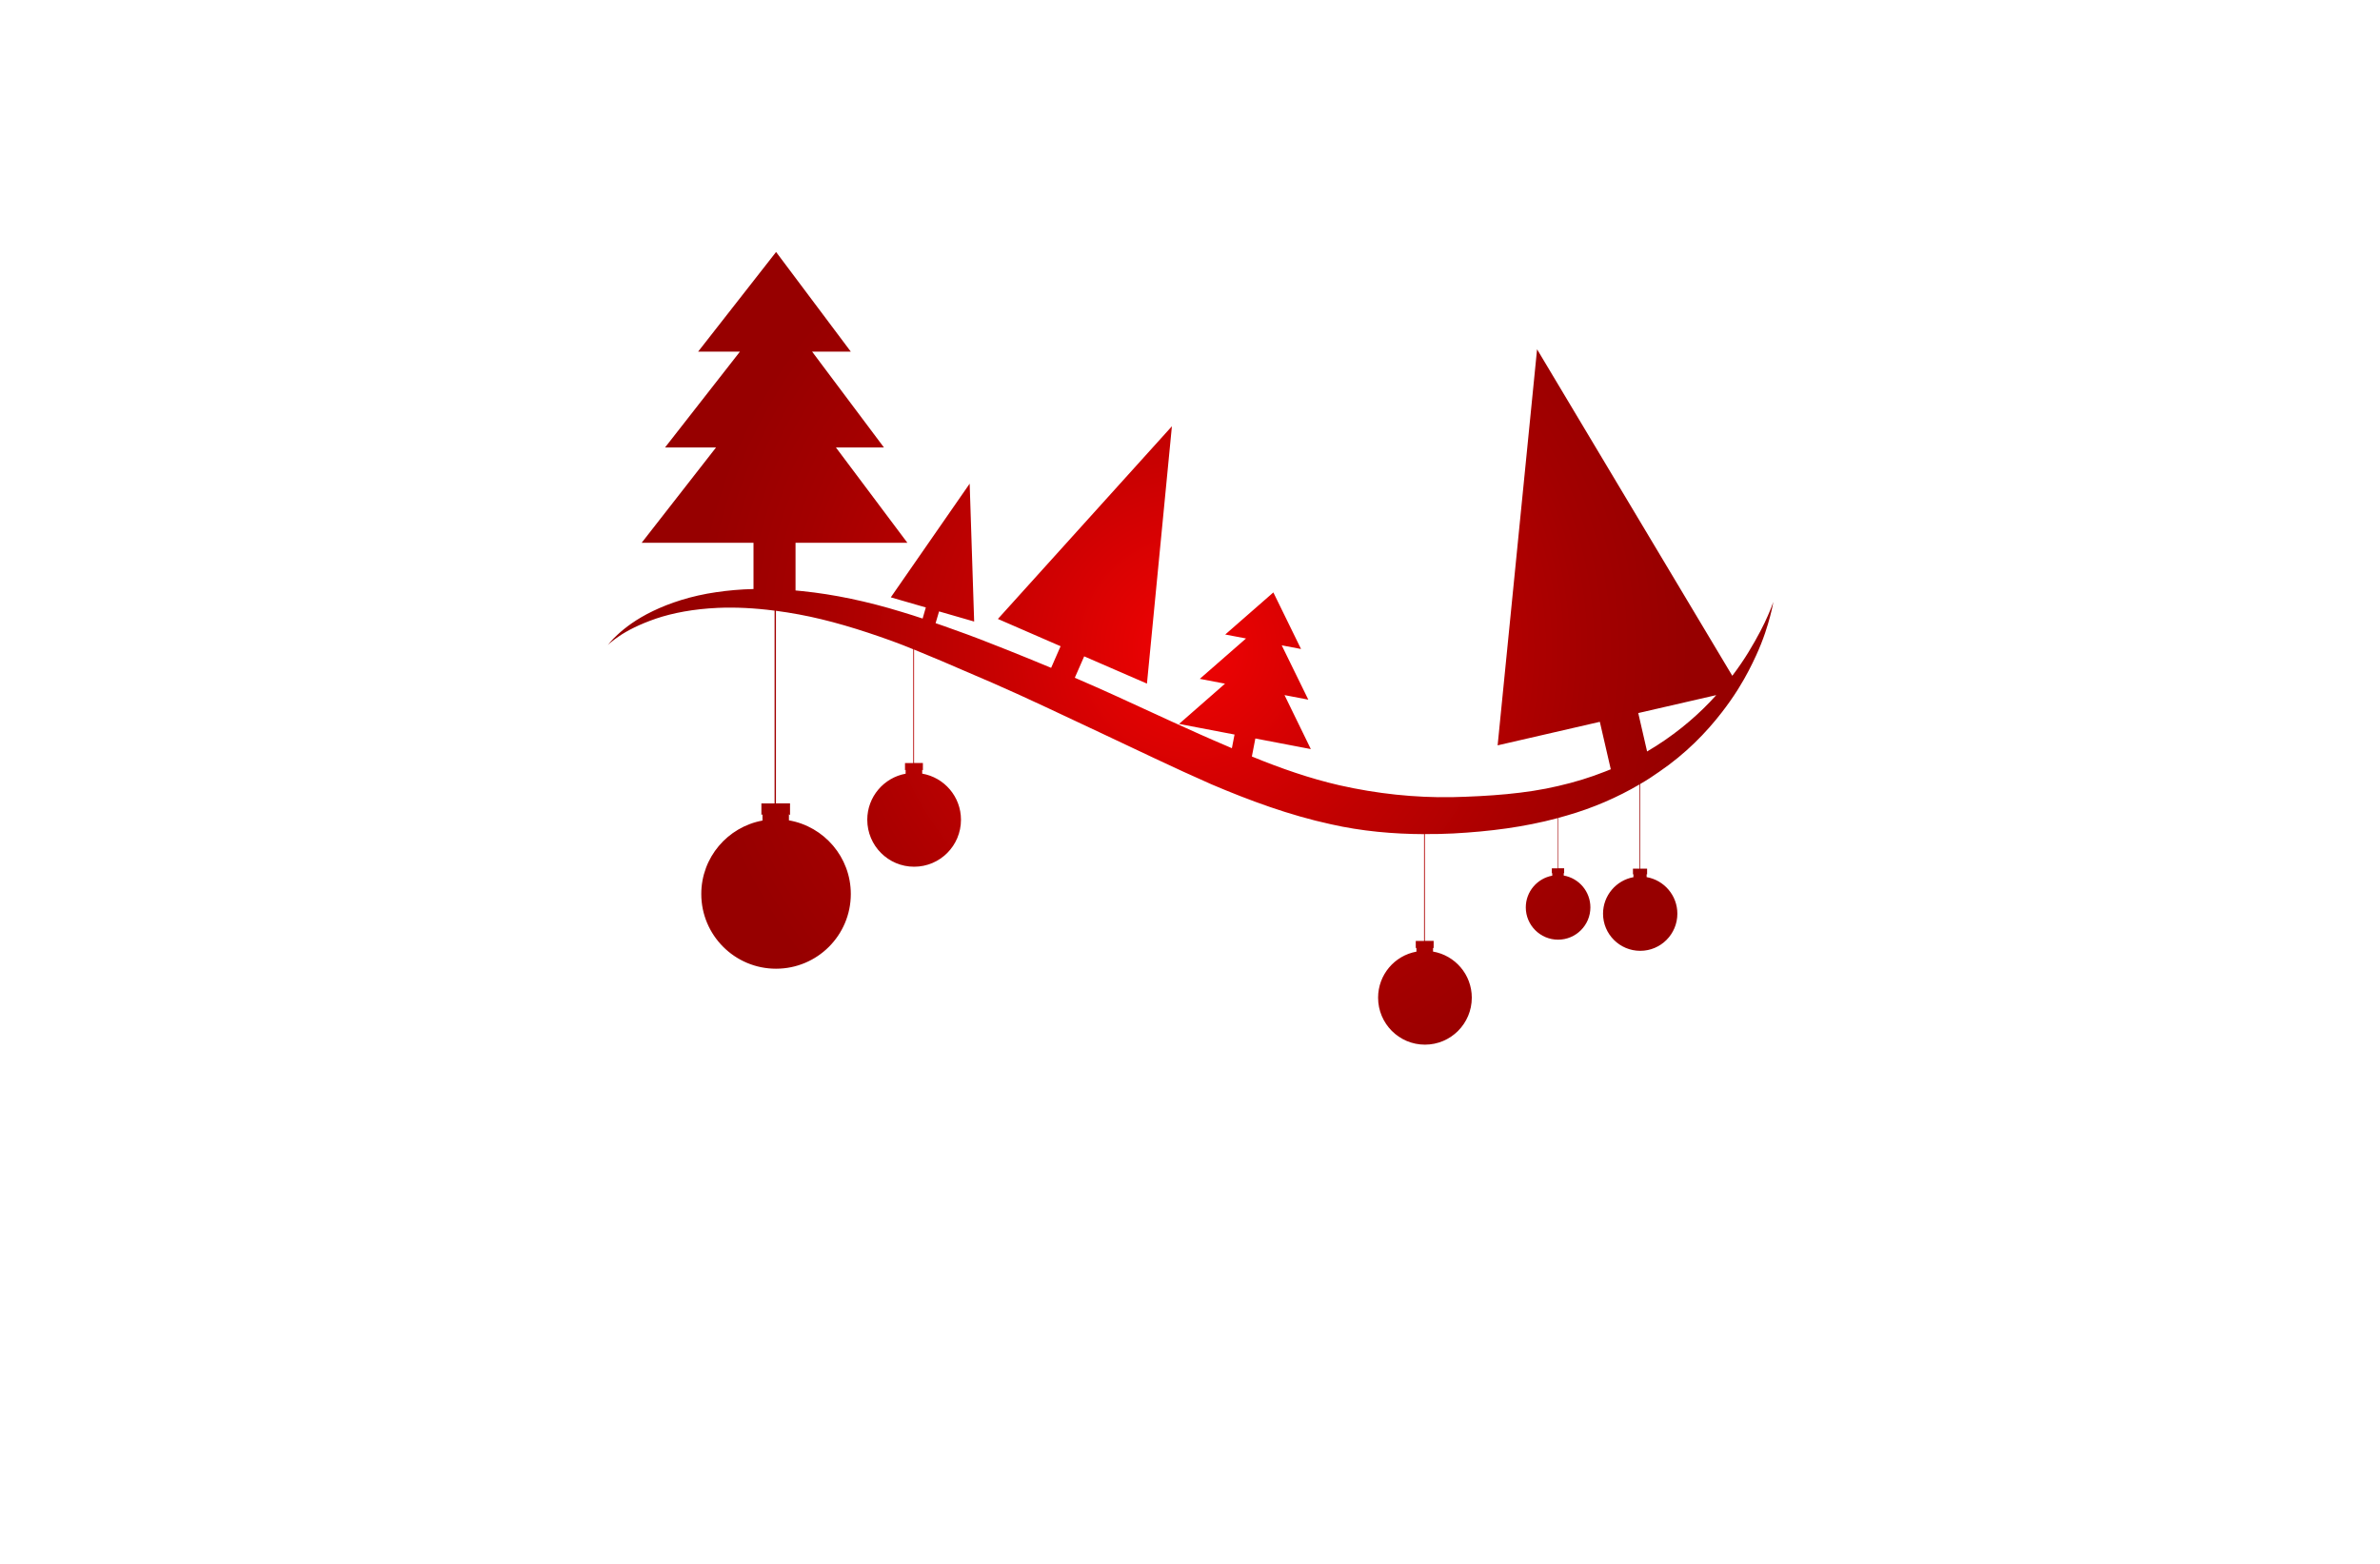 <?xml version="1.0" encoding="utf-8"?>
<!-- Generator: Adobe Illustrator 27.8.1, SVG Export Plug-In . SVG Version: 6.00 Build 0)  -->
<svg version="1.1" id="Layer_1" xmlns="http://www.w3.org/2000/svg" xmlns:xlink="http://www.w3.org/1999/xlink" x="0px" y="0px"
	 viewBox="0 0 350 230" style="enable-background:new 0 0 350 230;" xml:space="preserve">
<style type="text/css">
	.st0{fill:#EAE4B0;}
	.st1{fill:#332700;}
	.st2{fill:#EBEBFF;}
	.st3{fill:#FBFFAE;}
	.st4{fill:#B0FFD5;}
	.st5{fill:#B3FFFB;}
	.st6{fill:#FFFAB6;}
	.st7{fill:#2B2700;}
	.st8{fill:#FFFFB8;}
	.st9{fill:#040028;}
	.st10{fill:#260000;}
	.st11{opacity:0.5;fill:#848484;}
	.st12{fill:#2B2401;}
	.st13{fill:#FF7C6C;}
	.st14{fill:#CC2D21;}
	.st15{fill:#F75C4C;}
	.st16{fill:#FFE5CF;}
	.st17{fill:#FFFFFF;}
	.st18{fill:#CFDAE3;}
	.st19{fill:#006C11;}
	.st20{fill:#A11E10;}
	.st21{fill:#EDBC93;}
	.st22{fill:#898989;}
	.st23{fill:#2B1536;}
	.st24{fill:#15352A;}
	.st25{fill:#E4EAF5;}
	.st26{fill:#F2F5F5;}
	.st27{fill:#D6363D;}
	.st28{fill:#600000;fill-opacity:0.51;}
	.st29{fill:#F2CCA3;}
	.st30{fill:#D28F5F;}
	.st31{fill:#FF0000;fill-opacity:0.51;}
	.st32{fill:#C7D5F5;}
	.st33{fill:#F3DBC0;}
	.st34{fill:#F58086;}
	.st35{fill:url(#SVGID_1_);}
	.st36{fill:#FCC7A2;}
	.st37{fill:url(#SVGID_00000138574762279543931970000007682502512146346169_);}
	.st38{fill:#E20328;}
	.st39{fill:url(#SVGID_00000030445017983180202910000003422001426195224473_);}
	.st40{fill:#F4BDA8;}
	.st41{fill:#DCF7F6;}
	.st42{fill:url(#SVGID_00000111892452263857713710000017981513201223670975_);}
	.st43{fill:url(#SVGID_00000123436041034209311990000010708276719218063745_);}
	.st44{fill:url(#SVGID_00000039854288452418190720000014722057215949369987_);}
	.st45{fill:url(#SVGID_00000091012073593974560170000009514303974860449968_);}
	.st46{fill:url(#SVGID_00000183217304847065474650000004781981084799439763_);}
	.st47{fill:url(#SVGID_00000130627116153154845200000007870796667866681774_);}
	.st48{fill:url(#SVGID_00000089538621089103991370000015921918566002693533_);}
	.st49{fill:url(#SVGID_00000098204380128701216060000015827345811918002846_);}
	.st50{fill:url(#SVGID_00000134243704076283746590000013761146897558496950_);}
	.st51{fill:#E2B881;}
	.st52{fill:#FFFFFF;stroke:#000000;stroke-width:0.05;stroke-miterlimit:10;}
	.st53{fill:url(#SVGID_00000147927477215642272550000011226333153865773191_);}
	.st54{fill:url(#SVGID_00000000218761013462192830000002003040963167252358_);}
	.st55{fill:#0B9ED8;}
	.st56{fill:#FCDFB0;}
	.st57{fill:#FF0013;}
	.st58{fill:url(#SVGID_00000129166195158393124600000005176768246683674046_);}
	.st59{fill:#0A50FF;}
	.st60{fill:#FFB773;}
	.st61{fill-rule:evenodd;clip-rule:evenodd;fill:url(#SVGID_00000109743622798896506700000004732495492077904516_);}
	.st62{fill:#FF334F;}
	.st63{fill:#FFAB66;}
	.st64{fill:#FF8B41;}
	.st65{fill:#BB386B;}
	.st66{fill:#CBCBCB;}
	.st67{fill:#D37250;}
	.st68{fill:#D06D2E;}
	.st69{fill-rule:evenodd;clip-rule:evenodd;fill:#FFFFFF;}
	.st70{fill:#CAFFEC;}
	.st71{fill:#FFF6B3;}
	.st72{fill:#FFFBD2;}
	.st73{fill:#EFFFD2;}
	.st74{fill:#A01D21;}
	.st75{fill:#00261B;}
	.st76{fill:#F4FFB6;}
	.st77{fill:url(#SVGID_00000178205221440829042040000010903326106330876036_);}
	.st78{fill:#002340;}
	.st79{fill:url(#SVGID_00000151522252075779917400000010209164325807631290_);}
	.st80{fill:url(#SVGID_00000085227783863580893870000001570446791730314167_);}
	.st81{fill:#D91215;}
	.st82{fill:#98BBCE;}
	.st83{fill:#00A70C;}
	.st84{fill:#C47E2A;}
	.st85{fill-rule:evenodd;clip-rule:evenodd;fill:#1F1D1D;}
	.st86{fill-rule:evenodd;clip-rule:evenodd;fill:#2B2700;}
	.st87{fill-rule:evenodd;clip-rule:evenodd;fill:#FF1943;}
	.st88{fill:url(#SVGID_00000182511028074627304990000015302922422850780065_);}
	.st89{fill:url(#SVGID_00000031908540338198764690000011342853191957537924_);}
	.st90{fill:url(#SVGID_00000162341141956781340120000000842350510991485057_);}
	.st91{fill:url(#SVGID_00000114053808537078955160000015709325977055854212_);}
	.st92{fill:url(#SVGID_00000005265634328880242160000018218518748134206132_);}
	.st93{fill:url(#SVGID_00000169537210437331167450000009046870789749673387_);}
	.st94{fill:#E31E26;}
	.st95{fill:#811517;}
	.st96{fill:url(#SVGID_00000142170802901513546610000014803683581309225403_);}
	.st97{fill:url(#SVGID_00000133523311870822705660000003547018972194349233_);}
	.st98{fill:url(#SVGID_00000155105329790502827010000015446729572747304323_);}
	.st99{fill:#B47920;}
	.st100{fill:#089E32;}
	.st101{fill:#FFE30B;}
	.st102{fill-rule:evenodd;clip-rule:evenodd;fill:#EE1D24;}
	.st103{fill:#17377D;}
	.st104{filter:url(#Adobe_OpacityMaskFilter);}
	.st105{opacity:0.28;mask:url(#SVGID_00000145039815749707349320000017905502250588199327_);}
	.st106{fill:#3A3132;}
	.st107{fill:url(#SVGID_00000145746006907113046200000013672371463846597769_);}
	.st108{filter:url(#Adobe_OpacityMaskFilter_00000127001863066230977380000018166136434074205619_);}
	.st109{opacity:0.28;mask:url(#SVGID_00000171684120699576309130000017451719907267501195_);}
	.st110{fill:#102A63;}
	.st111{filter:url(#Adobe_OpacityMaskFilter_00000005953841009539646070000014913353392295091116_);}
	.st112{opacity:0.28;mask:url(#SVGID_00000170237636042578812880000017918201411326800014_);}
	.st113{fill:#0E2458;}
	.st114{filter:url(#Adobe_OpacityMaskFilter_00000049183667628859159930000012257543577520214679_);}
	.st115{opacity:0.25;mask:url(#SVGID_00000073692974703077398200000010792064635546358661_);}
	.st116{fill:url(#SVGID_00000050651060855045531860000008055991062941252530_);}
	.st117{fill:#00BEC6;}
	.st118{fill:url(#SVGID_00000129908328251123523190000007579756367126731656_);}
	.st119{fill:url(#SVGID_00000109719660130075869930000012536626138521759896_);stroke:#FFFFFF;stroke-miterlimit:10;}
	
		.st120{fill:url(#SVGID_00000163771306892978593640000015428282173248895621_);stroke:#FFFFFF;stroke-width:0.5;stroke-miterlimit:10;}
	.st121{fill:url(#SVGID_00000114792537144597632350000018265346083411629707_);}
	.st122{fill:#F9D075;}
	.st123{fill:#FFEF92;}
	.st124{fill:url(#SVGID_00000170269000232439929470000007943897910009808286_);}
	.st125{fill:url(#SVGID_00000006678214270069976800000011283290285995552140_);}
	.st126{fill:url(#SVGID_00000049927721239552765780000006184318052481067405_);}
	.st127{fill:#09890F;}
	.st128{fill:#A9CE4D;}
	.st129{fill:#FF9501;}
	.st130{fill:#AA1523;}
	.st131{fill:#006B52;}
	.st132{fill:#EEC200;}
	.st133{fill:#9F4641;}
	.st134{fill:url(#SVGID_00000116199158667996331600000017825523055421088936_);stroke:#FFFFFF;stroke-miterlimit:10;}
	.st135{fill:none;stroke:#FFFFFF;stroke-width:1.788;stroke-miterlimit:10;}
	.st136{fill:none;stroke:#BFDADD;stroke-width:2;stroke-linecap:round;stroke-linejoin:round;stroke-miterlimit:10;}
	.st137{fill:none;stroke:#016D39;stroke-width:2;stroke-linecap:round;stroke-linejoin:round;stroke-miterlimit:10;}
	.st138{fill:none;stroke:#00BFAD;stroke-width:2;stroke-linecap:round;stroke-linejoin:round;stroke-miterlimit:10;}
	.st139{fill:#12162E;}
	.st140{fill:none;stroke:#12162E;stroke-miterlimit:10;}
	.st141{fill:#016D39;}
	.st142{fill:#083F24;}
	.st143{fill:#FF5635;}
	.st144{fill:#C63724;}
	.st145{fill:#FFBE00;}
	.st146{fill:#00BFAD;}
	.st147{fill:#D1D3D3;}
	.st148{fill:#9A4641;}
	.st149{fill:url(#SVGID_00000049200902588482852980000003199618663790578823_);}
	.st150{fill:url(#SVGID_00000182523418554356986860000012419776830290287253_);stroke:#FFFFFF;stroke-miterlimit:10;}
	.st151{fill:#F75D58;}
	.st152{fill:url(#SVGID_00000057837488618077957630000008946003454977633157_);}
	.st153{opacity:0.42;fill:#FFFFFF;}
	.st154{fill:#229200;}
	.st155{fill:#FF0000;}
	.st156{fill:#0C1F26;}
	.st157{fill:#E43724;}
	.st158{fill:#6B2422;}
	.st159{fill:#FBF1E5;}
	.st160{fill:#FAF8F0;}
	.st161{fill:#EEEEED;}
	.st162{fill:#DBDEDD;}
	.st163{fill:#A6453D;}
	.st164{fill:#E3E4E7;}
	.st165{fill:#D2301D;}
	.st166{fill:#E2D7D0;}
	.st167{fill:#FCF8EF;}
	.st168{fill:#C42C1E;}
	.st169{fill:#0C232B;}
	.st170{fill:#0D3B6E;}
	.st171{fill:#139AEC;}
	.st172{fill:#F52A3C;}
	.st173{fill:url(#SVGID_00000160151239329813098340000001848136023504071563_);}
	.st174{fill:#890924;}
	.st175{fill:url(#SVGID_00000084510167927931331690000008457199102527414452_);}
	.st176{fill-rule:evenodd;clip-rule:evenodd;fill:url(#SVGID_00000122704196729468844340000000838390201256394927_);}
	.st177{fill-rule:evenodd;clip-rule:evenodd;fill:#CE1515;}
	.st178{fill-rule:evenodd;clip-rule:evenodd;fill:#FFFBDD;}
	.st179{fill-rule:evenodd;clip-rule:evenodd;fill:#06542B;}
	.st180{fill-rule:evenodd;clip-rule:evenodd;fill:#AA1111;}
	.st181{fill:#005C01;}
	.st182{fill:#F5AB35;}
	.st183{fill-rule:evenodd;clip-rule:evenodd;fill:#215605;}
	.st184{fill:#215605;}
	.st185{fill-rule:evenodd;clip-rule:evenodd;fill:url(#SVGID_00000149367532744607211580000017861256462287156362_);}
	.st186{fill:url(#SVGID_00000119119399272155195890000010534042761362985638_);}
	.st187{fill:url(#SVGID_00000135651682653354065680000009421174709601459881_);}
	.st188{fill:url(#SVGID_00000050642409355155362580000017356659178086296477_);}
	.st189{fill:url(#SVGID_00000142892897236781138470000004338521030822236307_);}
	.st190{fill:url(#SVGID_00000173159386368722431580000000602299178406778789_);}
	.st191{fill:url(#SVGID_00000072959162129277794200000003200069401593365412_);}
	.st192{fill:url(#SVGID_00000139255706633339806880000007025724059166843825_);}
	.st193{fill:url(#SVGID_00000003100649756014154030000005340836467147532184_);}
	.st194{fill:url(#SVGID_00000000199670798868314450000014607178198131862707_);}
	.st195{fill:#B6FFFF;}
	.st196{fill:url(#SVGID_00000098219191044301650440000010663778958484787328_);}
	.st197{fill:url(#SVGID_00000058580564562989858400000000772514057770345148_);}
	.st198{fill:url(#SVGID_00000029027177201437464010000007863108512312767655_);}
	.st199{fill:url(#SVGID_00000100374100196490261120000002220743238426097854_);}
	.st200{fill:url(#SVGID_00000028306439660229299410000017413338522520219784_);}
	.st201{fill:url(#SVGID_00000106127353970553991570000013965722298714844809_);}
	.st202{fill:url(#SVGID_00000008142441552495917490000001438692195399652779_);}
	.st203{fill:url(#SVGID_00000040537688656409445690000002587087252529581219_);}
	.st204{fill:url(#SVGID_00000178888208368794193970000009509069667920636316_);}
	.st205{fill:url(#SVGID_00000056428067105313850420000013466231848519990918_);}
	.st206{fill:url(#SVGID_00000175296262985068625080000014528413063933476767_);}
	.st207{fill:url(#SVGID_00000110431252210757155090000013502138438799642041_);}
	.st208{fill:url(#SVGID_00000126298619340256554890000007559458268552426624_);}
	.st209{fill:url(#SVGID_00000147915628656746610410000000084976915183968936_);}
	.st210{fill:url(#SVGID_00000023283069320743609310000009906705188391085952_);}
	.st211{fill:url(#SVGID_00000136407118989373781100000006312549115355995009_);}
	.st212{fill:#CE4A43;}
	.st213{fill:url(#SVGID_00000004523162813859010760000003786154030768314785_);}
	.st214{fill:#CE4A43;stroke:#FFFFFF;stroke-miterlimit:10;}
	.st215{fill:none;stroke:#CE4A43;stroke-miterlimit:10;}
</style>
<g>
	<path class="st17" d="M89.36,95.1c0,0,0.43-0.58,1.49-1.42c1.05-0.84,2.74-1.98,5.18-2.92c2.43-0.96,5.59-1.78,9.33-2.08
		c3.74-0.31,8.04-0.2,12.65,0.53c4.62,0.68,9.55,1.91,14.61,3.63c2.53,0.84,5.12,1.84,7.65,2.82c2.57,0.98,5.2,2.08,7.83,3.19
		c5.28,2.24,10.71,4.58,16.12,7.15c5.42,2.52,10.85,5.16,16.31,7.5c5.42,2.41,10.89,4.5,16.42,5.74c5.52,1.24,11.1,1.76,16.57,1.6
		c5.43-0.21,10.92-0.74,15.62-1.97c2.41-0.63,4.72-1.41,6.89-2.35c2.18-0.91,4.22-1.97,6.08-3.16c3.76-2.36,6.87-5.12,9.34-7.86
		c2.46-2.78,4.34-5.49,5.7-7.83c1.36-2.36,2.28-4.32,2.84-5.69c0.57-1.36,0.78-2.12,0.78-2.12s-0.11,0.76-0.47,2.19
		c-0.37,1.42-0.97,3.51-2.08,6.08c-1.11,2.55-2.67,5.59-5,8.76c-2.3,3.15-5.32,6.47-9.22,9.33c-3.83,2.9-8.5,5.37-13.7,7.01
		c-5.31,1.71-10.75,2.55-16.6,2.97c-5.81,0.33-11.97,0.14-18.02-1.21c-6.06-1.3-11.93-3.48-17.54-5.91
		c-5.6-2.5-11.02-5.2-16.37-7.79c-5.36-2.58-10.58-5.21-15.72-7.57c-2.57-1.18-5.1-2.33-7.58-3.47c-2.52-1.15-4.89-2.24-7.28-3.18
		c-4.76-1.89-9.36-3.44-13.68-4.46c-4.33-1.01-8.36-1.56-11.93-1.63c-3.57-0.07-6.66,0.29-9.1,0.92c-2.44,0.61-4.27,1.39-5.43,2.05
		C89.88,94.61,89.36,95.1,89.36,95.1z"/>
	<radialGradient id="SVGID_1_" cx="175.076" cy="95.357" r="73.285" gradientUnits="userSpaceOnUse">
		<stop  offset="0" style="stop-color:#F10203"/>
		<stop  offset="0.447" style="stop-color:#C10101"/>
		<stop  offset="0.802" style="stop-color:#A30000"/>
		<stop  offset="1" style="stop-color:#970000"/>
	</radialGradient>
	<path class="st35" d="M259.99,90.52c-0.55,1.29-1.49,3.14-2.84,5.36c-0.67,1.1-1.47,2.28-2.4,3.51l-28.71-48.02l-5.8,58.25
		l15.03-3.46l1.61,6.98c-0.28,0.12-0.56,0.23-0.85,0.34c-2.17,0.86-4.48,1.57-6.89,2.12c-4.7,1.12-10.18,1.51-15.61,1.64
		c-5.47,0.09-11.03-0.5-16.56-1.75c-4.32-0.99-8.61-2.48-12.87-4.23l0.51-2.65l8.16,1.56l-3.87-7.94l3.5,0.67l-3.91-7.99l2.84,0.54
		l-4.07-8.32l-7.08,6.19l3.06,0.58l-6.8,5.94l3.71,0.71l-6.76,5.92l8.16,1.56l-0.39,2.01c-0.21-0.09-0.41-0.18-0.62-0.27
		c-5.46-2.31-10.9-4.9-16.31-7.36c-2.06-0.94-4.12-1.85-6.17-2.73l1.38-3.15l9.23,4.01l3.67-37.85l-25.59,28.34l9.22,4.01
		l-1.39,3.18c-2.18-0.91-4.34-1.79-6.47-2.64c-2.63-1.05-5.26-2.08-7.83-2.98c-0.89-0.32-1.79-0.65-2.69-0.95l0.51-1.73l5.16,1.49
		l-0.66-20.28L131,87.85l5.15,1.49l-0.47,1.63c-1.02-0.34-2.05-0.67-3.06-0.97c-5.07-1.56-10-2.59-14.61-3.06
		c-0.34-0.04-0.68-0.07-1.02-0.1v-7.01h16.45l-10.51-14.02h7.06l-10.56-14.09h5.69l-10.99-14.66l-11.47,14.66h6.15L97.8,65.81h7.5
		L94.36,79.83h16.45v6.8c-1.92,0.04-3.75,0.21-5.46,0.46c-3.75,0.54-6.91,1.61-9.33,2.78c-2.45,1.17-4.13,2.48-5.18,3.45
		c-0.93,0.84-1.36,1.44-1.46,1.57c0.11-0.12,0.63-0.63,1.66-1.32c1.16-0.8,2.98-1.75,5.43-2.59c2.45-0.83,5.54-1.42,9.1-1.58
		c2.56-0.11,5.36,0.02,8.34,0.41v28.35h-1.94v1.73l0.16-0.15v0.94c-5.12,0.94-9,5.42-9,10.8c0,6.06,4.92,10.99,10.99,10.99
		c6.08,0,11-4.92,11-10.99c0-5.42-3.93-9.93-9.1-10.83v-0.89l0.16,0.12v-1.73h-2.07V89.83c1.11,0.15,2.24,0.32,3.4,0.54
		c4.32,0.8,8.91,2.18,13.68,3.91c1.04,0.38,2.07,0.78,3.11,1.21v16.73h-1.21v1.08l0.09-0.09v0.58c-3.2,0.58-5.64,3.4-5.64,6.77
		c0,3.81,3.08,6.91,6.89,6.91s6.89-3.09,6.89-6.91c0-3.4-2.46-6.22-5.7-6.78v-0.56l0.1,0.07v-1.08h-1.3V95.53
		c1.33,0.54,2.67,1.11,4.06,1.69c2.47,1.06,5.01,2.16,7.58,3.26c5.14,2.24,10.36,4.76,15.71,7.26c5.36,2.51,10.78,5.15,16.38,7.61
		c5.61,2.39,11.48,4.55,17.54,5.87c4.58,1.04,9.22,1.44,13.73,1.46v15.71h-1.22v1.08l0.1-0.09v0.58c-3.22,0.58-5.64,3.4-5.64,6.77
		c0,3.81,3.08,6.91,6.89,6.91c3.8,0,6.89-3.09,6.89-6.91c0-3.4-2.46-6.22-5.7-6.78v-0.56l0.09,0.07v-1.08h-1.29v-15.71
		c1.41,0.01,2.8-0.02,4.18-0.09c5.38-0.29,10.41-0.94,15.32-2.25v7.38h-0.83v0.74l0.06-0.06v0.4c-2.2,0.4-3.89,2.34-3.89,4.66
		c0,2.62,2.13,4.75,4.75,4.75c2.62,0,4.75-2.13,4.75-4.75c0-2.34-1.69-4.29-3.92-4.68v-0.38l0.06,0.05v-0.74h-0.9v-7.4
		c0.4-0.1,0.79-0.21,1.19-0.33c3.95-1.12,7.59-2.72,10.79-4.6v12.39h-0.96v0.86l0.07-0.07v0.46c-2.53,0.46-4.47,2.69-4.47,5.37
		c0,3.01,2.45,5.46,5.47,5.46s5.46-2.45,5.46-5.46c0-2.69-1.95-4.93-4.52-5.38v-0.44l0.07,0.06v-0.86h-1.02v-12.45
		c0.99-0.57,1.92-1.18,2.81-1.81c3.89-2.65,6.92-5.77,9.22-8.76c0.85-1.1,1.61-2.18,2.28-3.24c0.1-0.15,0.18-0.29,0.27-0.44
		c1.02-1.64,1.81-3.22,2.46-4.63c1.12-2.44,1.72-4.45,2.08-5.82c0.32-1.21,0.44-1.94,0.46-2.09
		C260.72,88.69,260.49,89.39,259.99,90.52z M251.45,103.25c-2.45,2.55-5.53,5.1-9.23,7.27l-1.3-5.65l11.47-2.64
		C252.08,102.57,251.78,102.91,251.45,103.25z"/>
</g>
</svg>
